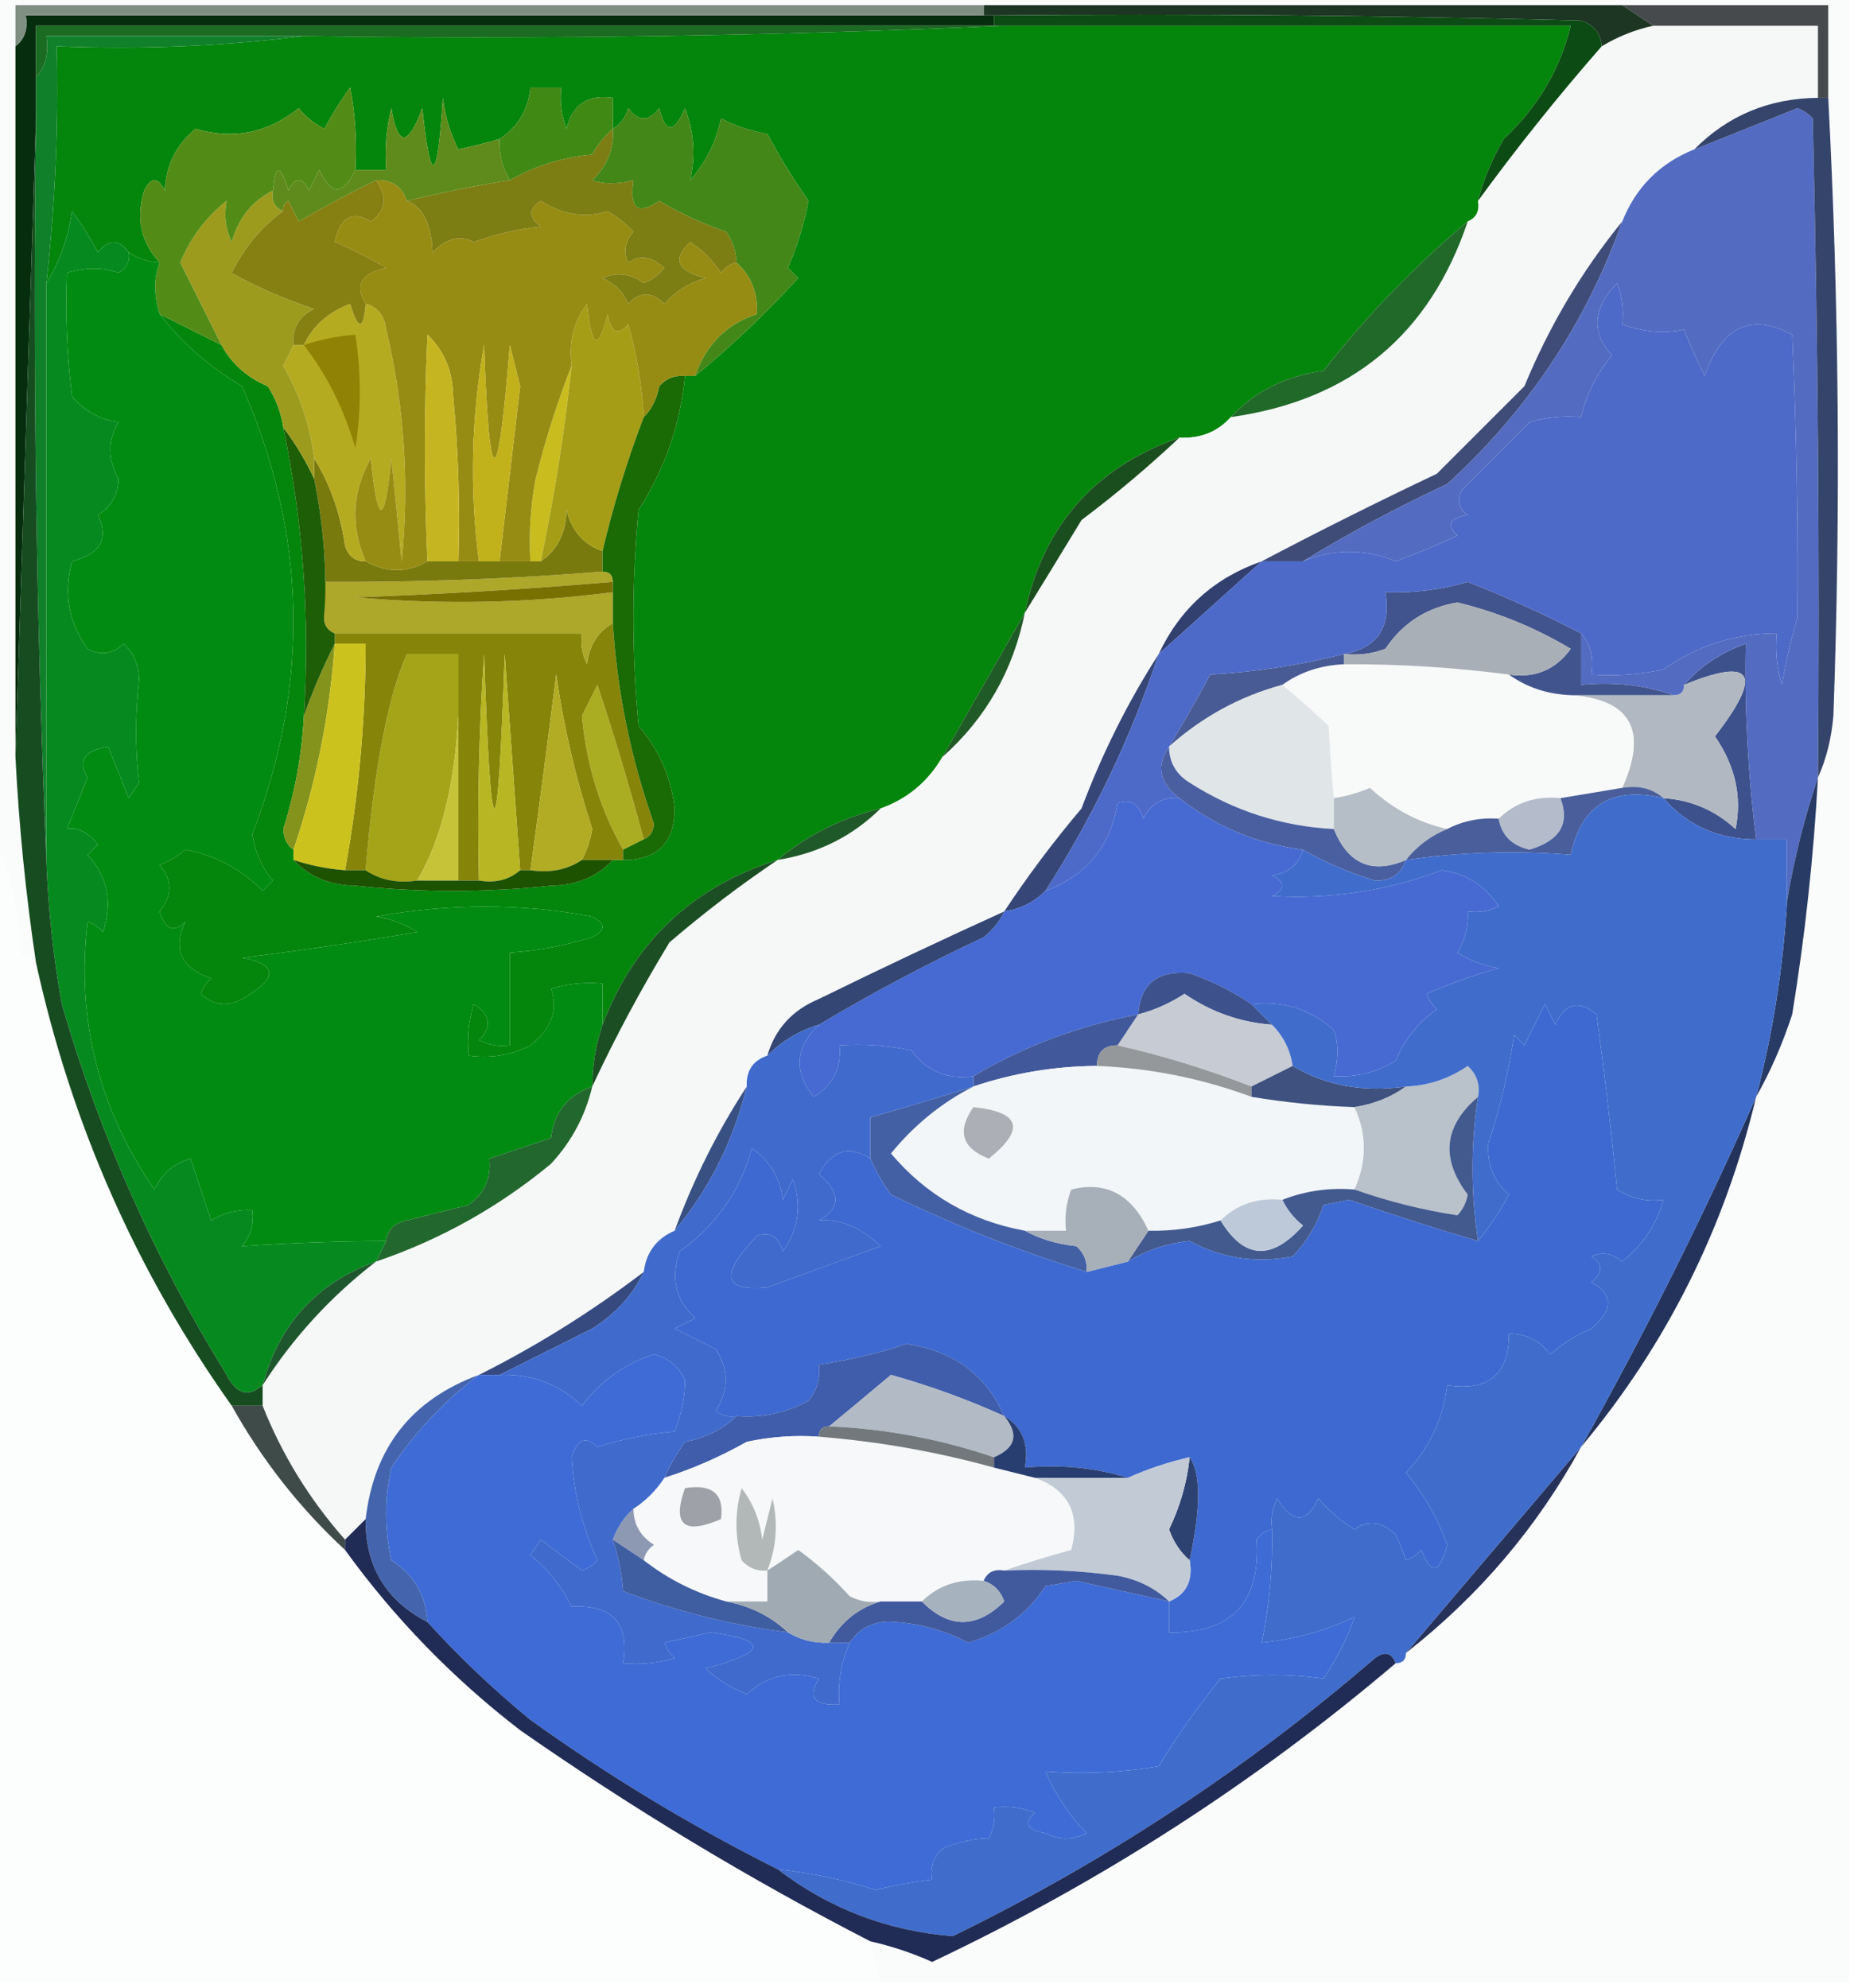 <?xml version="1.0" encoding="UTF-8"?>
<!DOCTYPE svg PUBLIC "-//W3C//DTD SVG 1.1//EN" "http://www.w3.org/Graphics/SVG/1.1/DTD/svg11.dtd">
<svg xmlns="http://www.w3.org/2000/svg" version="1.1" width="180px" height="193px" style="shape-rendering:geometricPrecision; text-rendering:geometricPrecision; image-rendering:optimizeQuality; fill-rule:evenodd; clip-rule:evenodd" xmlns:xlink="http://www.w3.org/1999/xlink">
<g><path style="opacity:1" fill="#04850c" d="M 97.5,2.5 C 115.833,2.5 134.167,2.5 152.5,2.5C 151.478,6.724 149.311,10.391 146,13.5C 144.878,15.407 144.045,17.407 143.5,19.5C 143.672,20.492 143.338,21.158 142.5,21.5C 137.364,25.804 132.698,30.637 128.5,36C 124.818,36.507 121.818,38.007 119.5,40.5C 118.22,41.931 116.553,42.598 114.5,42.5C 106.292,45.373 101.292,51.039 99.5,59.5C 96.851,64.127 94.184,68.793 91.5,73.5C 90.089,75.914 88.089,77.581 85.5,78.5C 81.701,79.421 78.368,81.088 75.5,83.5C 67.237,86.097 61.57,91.431 58.5,99.5C 58.5,98.167 58.5,96.833 58.5,95.5C 56.801,95.34 55.134,95.507 53.5,96C 54.202,98.056 53.535,99.889 51.5,101.5C 49.604,102.466 47.604,102.799 45.5,102.5C 45.34,100.801 45.507,99.134 46,97.5C 47.617,98.536 47.784,99.703 46.5,101C 47.448,101.483 48.448,101.649 49.5,101.5C 49.5,98.5 49.5,95.5 49.5,92.5C 52.217,92.322 54.883,91.822 57.5,91C 58.833,90.333 58.833,89.667 57.5,89C 50.643,87.701 43.643,87.701 36.5,89C 37.938,89.219 39.271,89.719 40.5,90.5C 34.856,91.465 29.189,92.298 23.5,93C 27.002,93.656 27.002,94.99 23.5,97C 22.056,97.781 20.723,97.614 19.5,96.5C 19.709,95.914 20.043,95.414 20.5,95C 17.574,93.988 16.74,92.155 18,89.5C 16.869,90.604 16.035,90.27 15.5,88.5C 16.747,86.958 16.747,85.458 15.5,84C 16.416,83.626 17.25,83.126 18,82.5C 20.944,83.074 23.444,84.407 25.5,86.5C 25.833,86.167 26.167,85.833 26.5,85.5C 25.415,84.216 24.748,82.716 24.5,81C 30.131,66.348 29.798,51.848 23.5,37.5C 20.314,35.602 17.647,33.269 15.5,30.5C 17.5,31.5 19.5,32.5 21.5,33.5C 22.508,35.339 24.008,36.672 26,37.5C 26.791,38.745 27.291,40.078 27.5,41.5C 29.438,50.806 30.105,60.139 29.5,69.5C 29.315,73.244 28.648,76.911 27.5,80.5C 27.543,81.416 27.876,82.083 28.5,82.5C 28.5,82.833 28.5,83.167 28.5,83.5C 30.026,85.13 32.026,85.963 34.5,86C 40.833,86.667 47.167,86.667 53.5,86C 55.974,85.963 57.974,85.13 59.5,83.5C 59.833,83.5 60.167,83.5 60.5,83.5C 63.822,83.511 65.489,81.845 65.5,78.5C 65.153,75.472 63.986,72.806 62,70.5C 61.333,63.5 61.333,56.5 62,49.5C 64.551,45.525 66.051,41.191 66.5,36.5C 66.833,36.5 67.167,36.5 67.5,36.5C 71.076,33.553 74.409,30.387 77.5,27C 77.167,26.667 76.833,26.333 76.5,26C 77.394,23.932 78.06,21.765 78.5,19.5C 77.041,17.417 75.708,15.25 74.5,13C 72.899,12.727 71.399,12.227 70,11.5C 69.527,13.779 68.527,15.779 67,17.5C 67.557,15.159 67.39,12.826 66.5,10.5C 65.459,12.991 64.626,12.991 64,10.5C 63,11.833 62,11.833 61,10.5C 60.722,11.416 60.222,12.082 59.5,12.5C 59.5,11.5 59.5,10.5 59.5,9.5C 57.089,9.137 55.589,10.137 55,12.5C 54.51,11.207 54.343,9.873 54.5,8.5C 53.5,8.5 52.5,8.5 51.5,8.5C 51.279,10.664 50.279,12.33 48.5,13.5C 47.194,13.879 45.861,14.212 44.5,14.5C 43.702,12.922 43.202,11.256 43,9.5C 42.48,17.834 41.813,18.167 41,10.5C 39.611,14.272 38.611,14.272 38,10.5C 37.505,12.473 37.338,14.473 37.5,16.5C 36.5,16.5 35.5,16.5 34.5,16.5C 34.664,13.813 34.497,11.146 34,8.5C 33.077,9.759 32.243,11.092 31.5,12.5C 30.522,12.023 29.689,11.357 29,10.5C 25.962,12.928 22.629,13.595 19,12.5C 17.113,14.026 16.113,16.026 16,18.5C 15.333,17.167 14.667,17.167 14,18.5C 13.167,21.171 13.667,23.504 15.5,25.5C 14.391,25.443 13.391,25.11 12.5,24.5C 11.527,23.209 10.527,23.209 9.5,24.5C 8.757,23.092 7.923,21.759 7,20.5C 6.61,23.104 5.776,25.438 4.5,27.5C 5.358,19.868 5.691,12.201 5.5,4.5C 13.684,4.826 21.684,4.492 29.5,3.5C 52.34,3.831 75.006,3.497 97.5,2.5 Z"/></g>
<g><path style="opacity:1" fill="#068a1f" d="M 12.5,24.5 C 12.631,25.376 12.297,26.043 11.5,26.5C 9.997,25.948 8.331,25.948 6.5,26.5C 6.334,30.514 6.501,34.514 7,38.5C 8.171,39.893 9.671,40.727 11.5,41C 10.452,42.756 10.452,44.59 11.5,46.5C 11.471,48.029 10.805,49.196 9.5,50C 10.601,52.292 9.768,53.792 7,54.5C 6.153,57.588 6.653,60.421 8.5,63C 9.784,63.684 10.95,63.517 12,62.5C 12.991,63.43 13.491,64.596 13.5,66C 13.123,69.434 13.123,72.767 13.5,76C 13.167,76.5 12.833,77 12.5,77.5C 11.833,75.833 11.167,74.167 10.5,72.5C 8.176,72.877 7.509,73.877 8.5,75.5C 7.833,77.167 7.167,78.833 6.5,80.5C 7.529,80.296 8.529,80.796 9.5,82C 9.167,82.333 8.833,82.667 8.5,83C 10.457,85.121 10.957,87.621 10,90.5C 9.586,90.043 9.086,89.709 8.5,89.5C 7.395,98.965 9.562,107.632 15,115.5C 15.7,113.968 16.866,112.968 18.5,112.5C 19.167,114.5 19.833,116.5 20.5,118.5C 21.736,117.754 23.07,117.421 24.5,117.5C 24.67,118.822 24.337,119.989 23.5,121C 28.107,120.69 32.773,120.524 37.5,120.5C 37.167,121.167 36.833,121.833 36.5,122.5C 30.765,124.569 27.099,128.569 25.5,134.5C 24.12,135.706 22.953,135.373 22,133.5C 15,122.172 9.666,110.172 6,97.5C 5.171,92.863 4.671,88.196 4.5,83.5C 4.5,64.833 4.5,46.167 4.5,27.5C 5.776,25.438 6.61,23.104 7,20.5C 7.923,21.759 8.757,23.092 9.5,24.5C 10.527,23.209 11.527,23.209 12.5,24.5 Z"/></g>
<g><path style="opacity:1" fill="#f6f8f8" d="M 160.5,2.5 C 165.833,2.5 171.167,2.5 176.5,2.5C 176.5,4.833 176.5,7.167 176.5,9.5C 171.756,9.543 167.756,11.21 164.5,14.5C 161.167,15.833 158.833,18.167 157.5,21.5C 153.604,26.274 150.437,31.608 148,37.5C 145.167,40.333 142.333,43.167 139.5,46C 133.686,48.757 128.019,51.59 122.5,54.5C 117.896,56.105 114.562,59.105 112.5,63.5C 109.519,68.129 107.019,73.129 105,78.5C 102.283,81.71 99.783,85.044 97.5,88.5C 91.482,91.232 85.482,94.065 79.5,97C 76.921,98.076 75.254,99.909 74.5,102.5C 73.094,102.973 72.427,103.973 72.5,105.5C 69.659,109.849 67.326,114.516 65.5,119.5C 63.738,120.262 62.738,121.596 62.5,123.5C 57.434,127.361 52.101,130.694 46.5,133.5C 39.967,135.894 36.3,140.561 35.5,147.5C 34.833,148.167 34.167,148.833 33.5,149.5C 30.052,145.596 27.386,141.263 25.5,136.5C 25.5,135.833 25.5,135.167 25.5,134.5C 28.458,129.874 32.124,125.874 36.5,122.5C 42.758,120.371 48.425,117.205 53.5,113C 55.494,110.842 56.828,108.342 57.5,105.5C 59.703,100.768 62.203,96.102 65,91.5C 68.4,88.586 71.9,85.919 75.5,83.5C 79.42,82.873 82.753,81.207 85.5,78.5C 88.089,77.581 90.089,75.914 91.5,73.5C 95.699,69.776 98.365,65.109 99.5,59.5C 101.308,56.564 103.141,53.564 105,50.5C 108.358,47.969 111.524,45.302 114.5,42.5C 116.553,42.598 118.22,41.931 119.5,40.5C 131.124,38.87 138.791,32.537 142.5,21.5C 143.338,21.158 143.672,20.492 143.5,19.5C 147.249,14.357 151.249,9.357 155.5,4.5C 157.05,3.559 158.716,2.893 160.5,2.5 Z"/></g>
<g><path style="opacity:1" fill="#fafbfb" d="M -0.5,-0.5 C 59.5,-0.5 119.5,-0.5 179.5,-0.5C 179.5,63.833 179.5,128.167 179.5,192.5C 148.167,192.5 116.833,192.5 85.5,192.5C 85.167,191.167 84.833,189.833 84.5,188.5C 86.55,188.961 88.55,189.628 90.5,190.5C 106.885,182.744 121.885,173.077 135.5,161.5C 136.167,161.5 136.5,161.167 136.5,160.5C 143.588,154.957 149.255,148.29 153.5,140.5C 161.797,130.573 167.463,119.24 170.5,106.5C 171.891,104.04 173.058,101.374 174,98.5C 175.245,90.871 176.079,83.205 176.5,75.5C 177.309,73.708 177.809,71.708 178,69.5C 178.715,49.488 178.549,29.488 177.5,9.5C 177.5,6.5 177.5,3.5 177.5,0.5C 170.833,0.5 164.167,0.5 157.5,0.5C 136.833,0.5 116.167,0.5 95.5,0.5C 64.167,0.5 32.833,0.5 1.5,0.5C 1.5,1.833 1.5,3.167 1.5,4.5C 1.5,27.5 1.5,50.5 1.5,73.5C 1.838,80.204 2.505,86.87 3.5,93.5C 2.883,93.389 2.383,93.056 2,92.5C 1.892,88.535 1.059,84.868 -0.5,81.5C -0.5,54.167 -0.5,26.833 -0.5,-0.5 Z"/></g>
<g><path style="opacity:1" fill="#aaad22" d="M 62.5,81.5 C 61.833,81.833 61.167,82.167 60.5,82.5C 58.254,78.557 56.92,74.224 56.5,69.5C 57,68.5 57.5,67.5 58,66.5C 59.66,71.478 61.16,76.478 62.5,81.5 Z"/></g>
<g><path style="opacity:1" fill="#a5a418" d="M 44.5,69.5 C 44.136,76.297 42.802,81.631 40.5,85.5C 38.585,85.784 36.919,85.451 35.5,84.5C 36.31,74.712 37.643,67.712 39.5,63.5C 41.167,63.5 42.833,63.5 44.5,63.5C 44.5,65.5 44.5,67.5 44.5,69.5 Z"/></g>
<g><path style="opacity:1" fill="#364777" d="M 112.5,63.5 C 109.786,71.655 106.119,79.321 101.5,86.5C 100.395,87.6 99.062,88.267 97.5,88.5C 99.783,85.044 102.283,81.71 105,78.5C 107.019,73.129 109.519,68.129 112.5,63.5 Z"/></g>
<g><path style="opacity:1" fill="#3d518d" d="M 170.5,81.5 C 166.835,81.498 163.835,80.165 161.5,77.5C 164.179,77.673 166.513,78.673 168.5,80.5C 169.142,77.374 168.475,74.374 166.5,71.5C 171.218,65.409 170.218,63.742 163.5,66.5C 165.089,64.694 167.089,63.361 169.5,62.5C 169.37,68.811 169.703,75.144 170.5,81.5 Z"/></g>
<g><path style="opacity:1" fill="#b1b8c1" d="M 161.5,77.5 C 160.432,76.566 159.099,76.232 157.5,76.5C 159.999,70.915 158.333,67.915 152.5,67.5C 155.833,67.5 159.167,67.5 162.5,67.5C 163.167,67.5 163.5,67.167 163.5,66.5C 170.218,63.742 171.218,65.409 166.5,71.5C 168.475,74.374 169.142,77.374 168.5,80.5C 166.513,78.673 164.179,77.673 161.5,77.5 Z"/></g>
<g><path style="opacity:1" fill="#205a26" d="M 99.5,59.5 C 98.365,65.109 95.699,69.776 91.5,73.5C 94.184,68.793 96.851,64.127 99.5,59.5 Z"/></g>
<g><path style="opacity:1" fill="#84931b" d="M 32.5,62.5 C 32.025,69.352 30.692,76.019 28.5,82.5C 27.876,82.083 27.543,81.416 27.5,80.5C 28.648,76.911 29.315,73.244 29.5,69.5C 30.349,67.112 31.349,64.779 32.5,62.5 Z"/></g>
<g><path style="opacity:1" fill="#f8f9f9" d="M 130.5,64.5 C 135.862,64.472 141.195,64.806 146.5,65.5C 148.214,66.738 150.214,67.405 152.5,67.5C 158.333,67.915 159.999,70.915 157.5,76.5C 155.5,76.833 153.5,77.167 151.5,77.5C 149.102,77.259 147.102,77.926 145.5,79.5C 143.708,79.366 142.042,79.699 140.5,80.5C 137.675,79.857 135.175,78.523 133,76.5C 131.862,76.989 130.695,77.323 129.5,77.5C 129.293,75.396 129.126,73.063 129,70.5C 127.508,69.08 126.008,67.746 124.5,66.5C 126.214,65.262 128.214,64.595 130.5,64.5 Z"/></g>
<g><path style="opacity:1" fill="#485b94" d="M 130.5,63.5 C 130.5,63.833 130.5,64.167 130.5,64.5C 128.214,64.595 126.214,65.262 124.5,66.5C 120.371,67.623 116.705,69.623 113.5,72.5C 114.917,70.156 116.25,67.823 117.5,65.5C 121.906,65.252 126.24,64.585 130.5,63.5 Z"/></g>
<g><path style="opacity:1" fill="#87840a" d="M 59.5,60.5 C 59.919,67.182 61.253,73.682 63.5,80C 63.43,80.765 63.097,81.265 62.5,81.5C 61.16,76.478 59.66,71.478 58,66.5C 57.5,67.5 57,68.5 56.5,69.5C 56.92,74.224 58.254,78.557 60.5,82.5C 60.5,82.833 60.5,83.167 60.5,83.5C 60.167,83.5 59.833,83.5 59.5,83.5C 58.5,83.5 57.5,83.5 56.5,83.5C 56.982,82.584 57.315,81.584 57.5,80.5C 55.908,75.62 54.741,70.62 54,65.5C 53.194,71.889 52.361,78.222 51.5,84.5C 51.167,84.5 50.833,84.5 50.5,84.5C 50,77.506 49.5,70.506 49,63.5C 48.333,83.5 47.667,83.5 47,63.5C 46.5,70.826 46.334,78.159 46.5,85.5C 45.833,85.5 45.167,85.5 44.5,85.5C 44.5,80.167 44.5,74.833 44.5,69.5C 44.5,67.5 44.5,65.5 44.5,63.5C 42.833,63.5 41.167,63.5 39.5,63.5C 37.643,67.712 36.31,74.712 35.5,84.5C 34.833,84.5 34.167,84.5 33.5,84.5C 34.822,77.233 35.489,69.899 35.5,62.5C 34.5,62.5 33.5,62.5 32.5,62.5C 32.5,62.167 32.5,61.833 32.5,61.5C 40.5,61.5 48.5,61.5 56.5,61.5C 56.35,62.552 56.517,63.552 57,64.5C 57.2,62.68 58.034,61.347 59.5,60.5 Z"/></g>
<g><path style="opacity:1" fill="#42548d" d="M 153.5,61.5 C 153.5,63.167 153.5,64.833 153.5,66.5C 156.713,66.19 159.713,66.523 162.5,67.5C 159.167,67.5 155.833,67.5 152.5,67.5C 150.214,67.405 148.214,66.738 146.5,65.5C 149.022,65.872 151.022,65.039 152.5,63C 149.056,60.944 145.389,59.444 141.5,58.5C 138.526,58.988 136.193,60.488 134.5,63C 133.207,63.49 131.873,63.657 130.5,63.5C 133.734,62.911 135.067,60.911 134.5,57.5C 137.219,57.602 139.885,57.269 142.5,56.5C 146.24,57.971 149.907,59.637 153.5,61.5 Z"/></g>
<g><path style="opacity:1" fill="#ada72a" d="M 58.5,55.5 C 59.167,55.5 59.5,55.833 59.5,56.5C 51.192,57.205 42.858,57.705 34.5,58C 42.868,58.74 51.202,58.574 59.5,57.5C 59.5,58.5 59.5,59.5 59.5,60.5C 58.034,61.347 57.2,62.68 57,64.5C 56.517,63.552 56.35,62.552 56.5,61.5C 48.5,61.5 40.5,61.5 32.5,61.5C 31.662,61.158 31.328,60.492 31.5,59.5C 31.5,58.5 31.5,57.5 31.5,56.5C 40.518,56.552 49.518,56.218 58.5,55.5 Z"/></g>
<g><path style="opacity:1" fill="#31406f" d="M 122.5,54.5 C 119.192,57.471 115.859,60.471 112.5,63.5C 114.562,59.105 117.896,56.105 122.5,54.5 Z"/></g>
<g><path style="opacity:1" fill="#787000" d="M 59.5,56.5 C 59.5,56.833 59.5,57.167 59.5,57.5C 51.202,58.574 42.868,58.74 34.5,58C 42.858,57.705 51.192,57.205 59.5,56.5 Z"/></g>
<g><path style="opacity:1" fill="#4d6ac9" d="M 153.5,61.5 C 149.907,59.637 146.24,57.971 142.5,56.5C 139.885,57.269 137.219,57.602 134.5,57.5C 135.067,60.911 133.734,62.911 130.5,63.5C 126.24,64.585 121.906,65.252 117.5,65.5C 116.25,67.823 114.917,70.156 113.5,72.5C 112.235,74.357 112.568,76.024 114.5,77.5C 112.876,77.36 111.71,78.027 111,79.5C 110.577,78.044 109.744,77.544 108.5,78C 107.817,82.184 105.484,85.017 101.5,86.5C 106.119,79.321 109.786,71.655 112.5,63.5C 115.859,60.471 119.192,57.471 122.5,54.5C 123.833,54.5 125.167,54.5 126.5,54.5C 129.505,53.276 132.505,53.276 135.5,54.5C 137.541,53.764 139.541,52.931 141.5,52C 140.366,50.984 140.699,50.317 142.5,50C 141.549,49.282 141.383,48.449 142,47.5C 144.167,45.333 146.333,43.167 148.5,41C 150.134,40.507 151.801,40.34 153.5,40.5C 154.014,38.302 155.014,36.302 156.5,34.5C 154.476,32.261 154.642,29.928 157,27.5C 157.49,28.793 157.657,30.127 157.5,31.5C 159.613,32.256 161.613,32.423 163.5,32C 164.09,33.51 164.756,35.01 165.5,36.5C 167.182,31.687 170.015,30.354 174,32.5C 174.417,41.829 174.584,50.995 174.5,60C 173.873,62.135 173.373,64.302 173,66.5C 172.506,64.866 172.34,63.199 172.5,61.5C 168.489,61.502 164.822,62.668 161.5,65C 159.19,65.497 156.857,65.663 154.5,65.5C 154.768,63.901 154.434,62.568 153.5,61.5 Z"/></g>
<g><path style="opacity:1" fill="#a9afb7" d="M 146.5,65.5 C 141.195,64.806 135.862,64.472 130.5,64.5C 130.5,64.167 130.5,63.833 130.5,63.5C 131.873,63.657 133.207,63.49 134.5,63C 136.193,60.488 138.526,58.988 141.5,58.5C 145.389,59.444 149.056,60.944 152.5,63C 151.022,65.039 149.022,65.872 146.5,65.5 Z"/></g>
<g><path style="opacity:1" fill="#797a0e" d="M 30.5,44.5 C 32.053,47.017 33.053,49.85 33.5,53C 33.836,54.03 34.503,54.53 35.5,54.5C 37.549,55.641 39.549,55.641 41.5,54.5C 42.5,54.5 43.5,54.5 44.5,54.5C 45.167,54.5 45.833,54.5 46.5,54.5C 47.167,54.5 47.833,54.5 48.5,54.5C 49.5,54.5 50.5,54.5 51.5,54.5C 51.833,54.5 52.167,54.5 52.5,54.5C 54.117,53.411 54.95,51.744 55,49.5C 55.498,51.544 56.665,52.878 58.5,53.5C 58.5,54.167 58.5,54.833 58.5,55.5C 49.518,56.218 40.518,56.552 31.5,56.5C 31.5,57.5 31.5,58.5 31.5,59.5C 31.748,55.341 31.415,51.008 30.5,46.5C 30.5,45.833 30.5,45.167 30.5,44.5 Z"/></g>
<g><path style="opacity:1" fill="#1b4e1f" d="M 114.5,42.5 C 111.524,45.302 108.358,47.969 105,50.5C 103.141,53.564 101.308,56.564 99.5,59.5C 101.292,51.039 106.292,45.373 114.5,42.5 Z"/></g>
<g><path style="opacity:1" fill="#1d5e06" d="M 27.5,41.5 C 28.687,43.072 29.687,44.739 30.5,46.5C 31.415,51.008 31.748,55.341 31.5,59.5C 31.328,60.492 31.662,61.158 32.5,61.5C 32.5,61.833 32.5,62.167 32.5,62.5C 31.349,64.779 30.349,67.112 29.5,69.5C 30.105,60.139 29.438,50.806 27.5,41.5 Z"/></g>
<g><path style="opacity:1" fill="#c9bc1f" d="M 55.5,35.5 C 54.823,41.895 53.823,48.228 52.5,54.5C 52.167,54.5 51.833,54.5 51.5,54.5C 51.336,51.813 51.503,49.146 52,46.5C 52.959,42.66 54.125,38.993 55.5,35.5 Z"/></g>
<g><path style="opacity:1" fill="#3f4c78" d="M 157.5,21.5 C 153.963,31.405 148.296,39.905 140.5,47C 135.613,49.274 130.946,51.774 126.5,54.5C 125.167,54.5 123.833,54.5 122.5,54.5C 128.019,51.59 133.686,48.757 139.5,46C 142.333,43.167 145.167,40.333 148,37.5C 150.437,31.608 153.604,26.274 157.5,21.5 Z"/></g>
<g><path style="opacity:1" fill="#b5ab21" d="M 35.5,29.5 C 36.649,29.791 37.316,30.624 37.5,32C 39.256,39.421 39.756,46.921 39,54.5C 38.667,51.167 38.333,47.833 38,44.5C 37.333,51.167 36.667,51.167 36,44.5C 34.18,47.753 34.013,51.087 35.5,54.5C 34.503,54.53 33.836,54.03 33.5,53C 33.053,49.85 32.053,47.017 30.5,44.5C 30.105,41.314 29.105,38.314 27.5,35.5C 27.863,34.816 28.196,34.15 28.5,33.5C 28.833,33.5 29.167,33.5 29.5,33.5C 30.382,31.616 31.882,30.283 34,29.5C 34.779,32.097 35.279,32.097 35.5,29.5 Z"/></g>
<g><path style="opacity:1" fill="#a59d16" d="M 62.5,40.5 C 60.879,44.743 59.546,49.076 58.5,53.5C 56.665,52.878 55.498,51.544 55,49.5C 54.95,51.744 54.117,53.411 52.5,54.5C 53.823,48.228 54.823,41.895 55.5,35.5C 55.181,33.249 55.681,31.25 57,29.5C 57.419,33.852 58.086,34.185 59,30.5C 59.317,32.301 59.984,32.634 61,31.5C 61.834,34.475 62.334,37.475 62.5,40.5 Z"/></g>
<g><path style="opacity:1" fill="#1a6a06" d="M 66.5,36.5 C 66.051,41.191 64.551,45.525 62,49.5C 61.333,56.5 61.333,63.5 62,70.5C 63.986,72.806 65.153,75.472 65.5,78.5C 65.489,81.845 63.822,83.511 60.5,83.5C 60.5,83.167 60.5,82.833 60.5,82.5C 61.167,82.167 61.833,81.833 62.5,81.5C 63.097,81.265 63.43,80.765 63.5,80C 61.253,73.682 59.919,67.182 59.5,60.5C 59.5,59.5 59.5,58.5 59.5,57.5C 59.5,57.167 59.5,56.833 59.5,56.5C 59.5,55.833 59.167,55.5 58.5,55.5C 58.5,54.833 58.5,54.167 58.5,53.5C 59.546,49.076 60.879,44.743 62.5,40.5C 63.268,39.737 63.768,38.737 64,37.5C 64.671,36.748 65.504,36.414 66.5,36.5 Z"/></g>
<g><path style="opacity:1" fill="#8f8204" d="M 29.5,33.5 C 31.117,32.962 32.784,32.629 34.5,32.5C 35.079,36.238 35.079,39.904 34.5,43.5C 33.421,39.76 31.754,36.426 29.5,33.5 Z"/></g>
<g><path style="opacity:1" fill="#062e0e" d="M 95.5,1.5 C 95.833,1.5 96.167,1.5 96.5,1.5C 96.5,1.833 96.5,2.167 96.5,2.5C 65.5,2.5 34.5,2.5 3.5,2.5C 3.5,4.167 3.5,5.833 3.5,7.5C 3.5,8.833 3.5,10.167 3.5,11.5C 2.833,32.167 2.167,52.833 1.5,73.5C 1.5,50.5 1.5,27.5 1.5,4.5C 2.404,3.791 2.737,2.791 2.5,1.5C 33.5,1.5 64.5,1.5 95.5,1.5 Z"/></g>
<g><path style="opacity:1" fill="#10802a" d="M 29.5,3.5 C 21.684,4.492 13.684,4.826 5.5,4.5C 5.691,12.201 5.358,19.868 4.5,27.5C 4.5,46.167 4.5,64.833 4.5,83.5C 3.502,59.672 3.169,35.672 3.5,11.5C 3.5,10.167 3.5,8.833 3.5,7.5C 4.434,6.432 4.768,5.099 4.5,3.5C 12.833,3.5 21.167,3.5 29.5,3.5 Z"/></g>
<g><path style="opacity:1" fill="#9c9b1e" d="M 26.5,18.5 C 26.328,19.492 26.662,20.158 27.5,20.5C 25.386,22.019 23.72,24.019 22.5,26.5C 24.779,27.79 27.446,28.956 30.5,30C 29.027,30.71 28.36,31.876 28.5,33.5C 28.196,34.15 27.863,34.816 27.5,35.5C 29.105,38.314 30.105,41.314 30.5,44.5C 30.5,45.167 30.5,45.833 30.5,46.5C 29.687,44.739 28.687,43.072 27.5,41.5C 27.291,40.078 26.791,38.745 26,37.5C 24.008,36.672 22.508,35.339 21.5,33.5C 20.175,30.85 18.842,28.183 17.5,25.5C 18.497,23.085 19.997,21.085 22,19.5C 21.737,20.951 21.904,22.284 22.5,23.5C 23.145,21.174 24.478,19.507 26.5,18.5 Z"/></g>
<g><path style="opacity:1" fill="#216929" d="M 142.5,21.5 C 138.791,32.537 131.124,38.87 119.5,40.5C 121.818,38.007 124.818,36.507 128.5,36C 132.698,30.637 137.364,25.804 142.5,21.5 Z"/></g>
<g><path style="opacity:1" fill="#978c13" d="M 36.5,17.5 C 38.027,17.427 39.027,18.094 39.5,19.5C 41.041,20.045 41.875,21.712 42,24.5C 43.324,23.12 44.657,22.787 46,23.5C 48.069,22.736 50.236,22.236 52.5,22C 51.289,21.107 51.289,20.274 52.5,19.5C 54.674,20.863 56.841,21.197 59,20.5C 59.925,21.047 60.758,21.713 61.5,22.5C 60.674,23.451 60.508,24.451 61,25.5C 62.073,24.72 63.24,24.887 64.5,26C 63.975,26.692 63.308,27.192 62.5,27.5C 61.232,26.572 59.899,26.405 58.5,27C 59.667,27.5 60.5,28.333 61,29.5C 62.113,28.289 63.28,28.289 64.5,29.5C 65.59,28.273 66.924,27.44 68.5,27C 65.733,26.331 65.233,25.164 67,23.5C 68.221,24.272 69.221,25.272 70,26.5C 70.383,25.944 70.883,25.611 71.5,25.5C 72.931,26.78 73.598,28.447 73.5,30.5C 70.545,31.455 68.545,33.455 67.5,36.5C 67.167,36.5 66.833,36.5 66.5,36.5C 65.504,36.414 64.671,36.748 64,37.5C 63.768,38.737 63.268,39.737 62.5,40.5C 62.334,37.475 61.834,34.475 61,31.5C 59.984,32.634 59.317,32.301 59,30.5C 58.086,34.185 57.419,33.852 57,29.5C 55.681,31.25 55.181,33.249 55.5,35.5C 54.125,38.993 52.959,42.66 52,46.5C 51.503,49.146 51.336,51.813 51.5,54.5C 50.5,54.5 49.5,54.5 48.5,54.5C 49.166,48.843 49.832,43.177 50.5,37.5C 50.167,36.167 49.833,34.833 49.5,33.5C 48.34,48.122 47.506,48.122 47,33.5C 45.752,40.526 45.585,47.526 46.5,54.5C 45.833,54.5 45.167,54.5 44.5,54.5C 44.666,49.156 44.499,43.823 44,38.5C 43.964,36.059 43.131,34.059 41.5,32.5C 41.181,39.775 41.181,47.108 41.5,54.5C 39.549,55.641 37.549,55.641 35.5,54.5C 34.013,51.087 34.18,47.753 36,44.5C 36.667,51.167 37.333,51.167 38,44.5C 38.333,47.833 38.667,51.167 39,54.5C 39.756,46.921 39.256,39.421 37.5,32C 37.316,30.624 36.649,29.791 35.5,29.5C 34.395,27.7 35.061,26.533 37.5,26C 35.484,24.871 33.818,24.038 32.5,23.5C 33.008,21.096 34.175,20.429 36,21.5C 37.511,20.436 37.677,19.103 36.5,17.5 Z"/></g>
<g><path style="opacity:1" fill="#c1b11b" d="M 48.5,54.5 C 47.833,54.5 47.167,54.5 46.5,54.5C 45.585,47.526 45.752,40.526 47,33.5C 47.506,48.122 48.34,48.122 49.5,33.5C 49.833,34.833 50.167,36.167 50.5,37.5C 49.832,43.177 49.166,48.843 48.5,54.5 Z"/></g>
<g><path style="opacity:1" fill="#c5b621" d="M 44.5,54.5 C 43.5,54.5 42.5,54.5 41.5,54.5C 41.181,47.108 41.181,39.775 41.5,32.5C 43.131,34.059 43.964,36.059 44,38.5C 44.499,43.823 44.666,49.156 44.5,54.5 Z"/></g>
<g><path style="opacity:1" fill="#867f11" d="M 36.5,17.5 C 37.677,19.103 37.511,20.436 36,21.5C 34.175,20.429 33.008,21.096 32.5,23.5C 33.818,24.038 35.484,24.871 37.5,26C 35.061,26.533 34.395,27.7 35.5,29.5C 35.279,32.097 34.779,32.097 34,29.5C 31.882,30.283 30.382,31.616 29.5,33.5C 29.167,33.5 28.833,33.5 28.5,33.5C 28.36,31.876 29.027,30.71 30.5,30C 27.446,28.956 24.779,27.79 22.5,26.5C 23.72,24.019 25.386,22.019 27.5,20.5C 27.435,20.062 27.601,19.728 28,19.5C 28.333,20.167 28.667,20.833 29,21.5C 31.468,20.069 33.968,18.736 36.5,17.5 Z"/></g>
<g><path style="opacity:1" fill="#528c16" d="M 34.5,16.5 C 33.306,19.018 32.14,19.018 31,16.5C 30.667,17.167 30.333,17.833 30,18.5C 29.333,17.167 28.667,17.167 28,18.5C 27.221,15.903 26.721,15.903 26.5,18.5C 24.478,19.507 23.145,21.174 22.5,23.5C 21.904,22.284 21.737,20.951 22,19.5C 19.997,21.085 18.497,23.085 17.5,25.5C 18.842,28.183 20.175,30.85 21.5,33.5C 19.5,32.5 17.5,31.5 15.5,30.5C 14.928,28.64 14.928,26.973 15.5,25.5C 13.667,23.504 13.167,21.171 14,18.5C 14.667,17.167 15.333,17.167 16,18.5C 16.113,16.026 17.113,14.026 19,12.5C 22.629,13.595 25.962,12.928 29,10.5C 29.689,11.357 30.522,12.023 31.5,12.5C 32.243,11.092 33.077,9.759 34,8.5C 34.497,11.146 34.664,13.813 34.5,16.5 Z"/></g>
<g><path style="opacity:1" fill="#7c7d12" d="M 59.5,12.5 C 59.617,14.483 58.95,16.15 57.5,17.5C 58.557,17.906 59.891,17.906 61.5,17.5C 61.089,20.276 61.922,20.943 64,19.5C 66.057,20.723 68.223,21.723 70.5,22.5C 71.127,23.417 71.461,24.417 71.5,25.5C 70.883,25.611 70.383,25.944 70,26.5C 69.221,25.272 68.221,24.272 67,23.5C 65.233,25.164 65.733,26.331 68.5,27C 66.924,27.44 65.59,28.273 64.5,29.5C 63.28,28.289 62.113,28.289 61,29.5C 60.5,28.333 59.667,27.5 58.5,27C 59.899,26.405 61.232,26.572 62.5,27.5C 63.308,27.192 63.975,26.692 64.5,26C 63.24,24.887 62.073,24.72 61,25.5C 60.508,24.451 60.674,23.451 61.5,22.5C 60.758,21.713 59.925,21.047 59,20.5C 56.841,21.197 54.674,20.863 52.5,19.5C 51.289,20.274 51.289,21.107 52.5,22C 50.236,22.236 48.069,22.736 46,23.5C 44.657,22.787 43.324,23.12 42,24.5C 41.875,21.712 41.041,20.045 39.5,19.5C 43.114,18.644 46.447,17.977 49.5,17.5C 51.921,16.109 54.588,15.275 57.5,15C 58.066,14.005 58.733,13.172 59.5,12.5 Z"/></g>
<g><path style="opacity:1" fill="#536cc1" d="M 176.5,75.5 C 175.177,79.43 174.177,83.43 173.5,87.5C 173.5,85.5 173.5,83.5 173.5,81.5C 172.5,81.5 171.5,81.5 170.5,81.5C 169.703,75.144 169.37,68.811 169.5,62.5C 167.089,63.361 165.089,64.694 163.5,66.5C 163.5,67.167 163.167,67.5 162.5,67.5C 159.713,66.523 156.713,66.19 153.5,66.5C 153.5,64.833 153.5,63.167 153.5,61.5C 154.434,62.568 154.768,63.901 154.5,65.5C 156.857,65.663 159.19,65.497 161.5,65C 164.822,62.668 168.489,61.502 172.5,61.5C 172.34,63.199 172.506,64.866 173,66.5C 173.373,64.302 173.873,62.135 174.5,60C 174.584,50.995 174.417,41.829 174,32.5C 170.015,30.354 167.182,31.687 165.5,36.5C 164.756,35.01 164.09,33.51 163.5,32C 161.613,32.423 159.613,32.256 157.5,31.5C 157.657,30.127 157.49,28.793 157,27.5C 154.642,29.928 154.476,32.261 156.5,34.5C 155.014,36.302 154.014,38.302 153.5,40.5C 151.801,40.34 150.134,40.507 148.5,41C 146.333,43.167 144.167,45.333 142,47.5C 141.383,48.449 141.549,49.282 142.5,50C 140.699,50.317 140.366,50.984 141.5,52C 139.541,52.931 137.541,53.764 135.5,54.5C 132.505,53.276 129.505,53.276 126.5,54.5C 130.946,51.774 135.613,49.274 140.5,47C 148.296,39.905 153.963,31.405 157.5,21.5C 158.833,18.167 161.167,15.833 164.5,14.5C 167.812,13.18 171.145,11.846 174.5,10.5C 175.086,10.709 175.586,11.043 176,11.5C 176.5,32.831 176.667,54.164 176.5,75.5 Z"/></g>
<g><path style="opacity:1" fill="#5e8b1b" d="M 48.5,13.5 C 48.433,14.959 48.766,16.292 49.5,17.5C 46.447,17.977 43.114,18.644 39.5,19.5C 39.027,18.094 38.027,17.427 36.5,17.5C 33.968,18.736 31.468,20.069 29,21.5C 28.667,20.833 28.333,20.167 28,19.5C 27.601,19.728 27.435,20.062 27.5,20.5C 26.662,20.158 26.328,19.492 26.5,18.5C 26.721,15.903 27.221,15.903 28,18.5C 28.667,17.167 29.333,17.167 30,18.5C 30.333,17.833 30.667,17.167 31,16.5C 32.14,19.018 33.306,19.018 34.5,16.5C 35.5,16.5 36.5,16.5 37.5,16.5C 37.338,14.473 37.505,12.473 38,10.5C 38.611,14.272 39.611,14.272 41,10.5C 41.813,18.167 42.48,17.834 43,9.5C 43.202,11.256 43.702,12.922 44.5,14.5C 45.861,14.212 47.194,13.879 48.5,13.5 Z"/></g>
<g><path style="opacity:1" fill="#438718" d="M 67.5,36.5 C 68.545,33.455 70.545,31.455 73.5,30.5C 73.598,28.447 72.931,26.78 71.5,25.5C 71.461,24.417 71.127,23.417 70.5,22.5C 68.223,21.723 66.057,20.723 64,19.5C 61.922,20.943 61.089,20.276 61.5,17.5C 59.891,17.906 58.557,17.906 57.5,17.5C 58.95,16.15 59.617,14.483 59.5,12.5C 60.222,12.082 60.722,11.416 61,10.5C 62,11.833 63,11.833 64,10.5C 64.626,12.991 65.459,12.991 66.5,10.5C 67.39,12.826 67.557,15.159 67,17.5C 68.527,15.779 69.527,13.779 70,11.5C 71.399,12.227 72.899,12.727 74.5,13C 75.708,15.25 77.041,17.417 78.5,19.5C 78.06,21.765 77.394,23.932 76.5,26C 76.833,26.333 77.167,26.667 77.5,27C 74.409,30.387 71.076,33.553 67.5,36.5 Z"/></g>
<g><path style="opacity:1" fill="#35446a" d="M 176.5,9.5 C 176.833,9.5 177.167,9.5 177.5,9.5C 178.549,29.488 178.715,49.488 178,69.5C 177.809,71.708 177.309,73.708 176.5,75.5C 176.667,54.164 176.5,32.831 176,11.5C 175.586,11.043 175.086,10.709 174.5,10.5C 171.145,11.846 167.812,13.18 164.5,14.5C 167.756,11.21 171.756,9.543 176.5,9.5 Z"/></g>
<g><path style="opacity:1" fill="#408915" d="M 59.5,12.5 C 58.733,13.172 58.066,14.005 57.5,15C 54.588,15.275 51.921,16.109 49.5,17.5C 48.766,16.292 48.433,14.959 48.5,13.5C 50.279,12.33 51.279,10.664 51.5,8.5C 52.5,8.5 53.5,8.5 54.5,8.5C 54.343,9.873 54.51,11.207 55,12.5C 55.589,10.137 57.089,9.137 59.5,9.5C 59.5,10.5 59.5,11.5 59.5,12.5 Z"/></g>
<g><path style="opacity:1" fill="#1b6b23" d="M 96.5,2.5 C 96.833,2.5 97.167,2.5 97.5,2.5C 75.006,3.497 52.34,3.831 29.5,3.5C 21.167,3.5 12.833,3.5 4.5,3.5C 4.768,5.099 4.434,6.432 3.5,7.5C 3.5,5.833 3.5,4.167 3.5,2.5C 34.5,2.5 65.5,2.5 96.5,2.5 Z"/></g>
<g><path style="opacity:1" fill="#474a4c" d="M 157.5,0.5 C 164.167,0.5 170.833,0.5 177.5,0.5C 177.5,3.5 177.5,6.5 177.5,9.5C 177.167,9.5 176.833,9.5 176.5,9.5C 176.5,7.167 176.5,4.833 176.5,2.5C 171.167,2.5 165.833,2.5 160.5,2.5C 159.5,1.833 158.5,1.167 157.5,0.5 Z"/></g>
<g><path style="opacity:1" fill="#1d3623" d="M 95.5,1.5 C 95.5,1.167 95.5,0.833 95.5,0.5C 116.167,0.5 136.833,0.5 157.5,0.5C 158.5,1.167 159.5,1.833 160.5,2.5C 158.716,2.893 157.05,3.559 155.5,4.5C 155.423,3.25 154.756,2.417 153.5,2C 134.503,1.5 115.503,1.333 96.5,1.5C 96.167,1.5 95.833,1.5 95.5,1.5 Z"/></g>
<g><path style="opacity:1" fill="#0c4b13" d="M 96.5,2.5 C 96.5,2.167 96.5,1.833 96.5,1.5C 115.503,1.333 134.503,1.5 153.5,2C 154.756,2.417 155.423,3.25 155.5,4.5C 151.249,9.357 147.249,14.357 143.5,19.5C 144.045,17.407 144.878,15.407 146,13.5C 149.311,10.391 151.478,6.724 152.5,2.5C 134.167,2.5 115.833,2.5 97.5,2.5C 97.167,2.5 96.833,2.5 96.5,2.5 Z"/></g>
<g><path style="opacity:1" fill="#7f8f82" d="M 95.5,0.5 C 95.5,0.833 95.5,1.167 95.5,1.5C 64.5,1.5 33.5,1.5 2.5,1.5C 2.737,2.791 2.404,3.791 1.5,4.5C 1.5,3.167 1.5,1.833 1.5,0.5C 32.833,0.5 64.167,0.5 95.5,0.5 Z"/></g>
<g><path style="opacity:1" fill="#ccc21d" d="M 32.5,62.5 C 33.5,62.5 34.5,62.5 35.5,62.5C 35.489,69.899 34.822,77.233 33.5,84.5C 31.784,84.371 30.117,84.038 28.5,83.5C 28.5,83.167 28.5,82.833 28.5,82.5C 30.692,76.019 32.025,69.352 32.5,62.5 Z"/></g>
<g><path style="opacity:1" fill="#c7c339" d="M 44.5,69.5 C 44.5,74.833 44.5,80.167 44.5,85.5C 43.167,85.5 41.833,85.5 40.5,85.5C 42.802,81.631 44.136,76.297 44.5,69.5 Z"/></g>
<g><path style="opacity:1" fill="#e0e5e8" d="M 124.5,66.5 C 126.008,67.746 127.508,69.08 129,70.5C 129.126,73.063 129.293,75.396 129.5,77.5C 129.5,78.5 129.5,79.5 129.5,80.5C 124.446,80.236 119.779,78.736 115.5,76C 114.177,75.184 113.511,74.017 113.5,72.5C 116.705,69.623 120.371,67.623 124.5,66.5 Z"/></g>
<g><path style="opacity:1" fill="#b2ac25" d="M 56.5,83.5 C 55.081,84.451 53.415,84.784 51.5,84.5C 52.361,78.222 53.194,71.889 54,65.5C 54.741,70.62 55.908,75.62 57.5,80.5C 57.315,81.584 56.982,82.584 56.5,83.5 Z"/></g>
<g><path style="opacity:1" fill="#b4bccb" d="M 151.5,77.5 C 152.444,79.965 151.444,81.632 148.5,82.5C 146.787,82.121 145.787,81.121 145.5,79.5C 147.102,77.926 149.102,77.259 151.5,77.5 Z"/></g>
<g><path style="opacity:1" fill="#b8b623" d="M 50.5,84.5 C 49.432,85.434 48.099,85.768 46.5,85.5C 46.334,78.159 46.5,70.826 47,63.5C 47.667,83.5 48.333,83.5 49,63.5C 49.5,70.506 50,77.506 50.5,84.5 Z"/></g>
<g><path style="opacity:1" fill="#4a5fa0" d="M 113.5,72.5 C 113.511,74.017 114.177,75.184 115.5,76C 119.779,78.736 124.446,80.236 129.5,80.5C 130.883,83.91 133.217,84.91 136.5,83.5C 136.038,84.88 135.038,85.547 133.5,85.5C 131.004,84.749 128.67,83.749 126.5,82.5C 122.035,81.934 118.035,80.267 114.5,77.5C 112.568,76.024 112.235,74.357 113.5,72.5 Z"/></g>
<g><path style="opacity:1" fill="#205929" d="M 85.5,78.5 C 82.753,81.207 79.42,82.873 75.5,83.5C 78.368,81.088 81.701,79.421 85.5,78.5 Z"/></g>
<g><path style="opacity:1" fill="#b5bdc6" d="M 140.5,80.5 C 138.924,81.143 137.59,82.143 136.5,83.5C 133.217,84.91 130.883,83.91 129.5,80.5C 129.5,79.5 129.5,78.5 129.5,77.5C 130.695,77.323 131.862,76.989 133,76.5C 135.175,78.523 137.675,79.857 140.5,80.5 Z"/></g>
<g><path style="opacity:1" fill="#495e9b" d="M 157.5,76.5 C 159.099,76.232 160.432,76.566 161.5,77.5C 156.518,76.317 153.518,78.15 152.5,83C 147.141,82.56 141.808,82.727 136.5,83.5C 137.59,82.143 138.924,81.143 140.5,80.5C 142.042,79.699 143.708,79.366 145.5,79.5C 145.787,81.121 146.787,82.121 148.5,82.5C 151.444,81.632 152.444,79.965 151.5,77.5C 153.5,77.167 155.5,76.833 157.5,76.5 Z"/></g>
<g><path style="opacity:1" fill="#1d5200" d="M 28.5,83.5 C 30.117,84.038 31.784,84.371 33.5,84.5C 34.167,84.5 34.833,84.5 35.5,84.5C 36.919,85.451 38.585,85.784 40.5,85.5C 41.833,85.5 43.167,85.5 44.5,85.5C 45.167,85.5 45.833,85.5 46.5,85.5C 48.099,85.768 49.432,85.434 50.5,84.5C 50.833,84.5 51.167,84.5 51.5,84.5C 53.415,84.784 55.081,84.451 56.5,83.5C 57.5,83.5 58.5,83.5 59.5,83.5C 57.974,85.13 55.974,85.963 53.5,86C 47.167,86.667 40.833,86.667 34.5,86C 32.026,85.963 30.026,85.13 28.5,83.5 Z"/></g>
<g><path style="opacity:1" fill="#466ad2" d="M 114.5,77.5 C 118.035,80.267 122.035,81.934 126.5,82.5C 126.119,83.931 125.119,84.764 123.5,85C 124.833,85.667 124.833,86.333 123.5,87C 129.151,87.334 134.651,86.501 140,84.5C 142.328,84.817 144.161,85.984 145.5,88C 144.552,88.483 143.552,88.65 142.5,88.5C 142.579,89.93 142.246,91.264 141.5,92.5C 142.729,93.281 144.062,93.781 145.5,94C 143.105,94.681 140.772,95.515 138.5,96.5C 138.709,97.086 139.043,97.586 139.5,98C 137.697,99.262 136.364,100.929 135.5,103C 133.655,104.128 131.655,104.628 129.5,104.5C 129.966,102.799 129.966,101.299 129.5,100C 127.231,97.977 124.564,97.144 121.5,97.5C 119.68,96.273 117.68,95.273 115.5,94.5C 112.397,94.202 110.73,95.535 110.5,98.5C 104.729,99.599 99.396,101.599 94.5,104.5C 91.955,104.849 89.955,104.016 88.5,102C 86.19,101.503 83.857,101.337 81.5,101.5C 81.716,103.681 80.883,105.347 79,106.5C 77.03,104.037 77.196,101.703 79.5,99.5C 84.582,96.456 89.915,93.622 95.5,91C 96.38,90.292 97.047,89.458 97.5,88.5C 99.062,88.267 100.395,87.6 101.5,86.5C 105.484,85.017 107.817,82.184 108.5,78C 109.744,77.544 110.577,78.044 111,79.5C 111.71,78.027 112.876,77.36 114.5,77.5 Z"/></g>
<g><path style="opacity:1" fill="#018b12" d="M 12.5,24.5 C 13.391,25.11 14.391,25.443 15.5,25.5C 14.928,26.973 14.928,28.64 15.5,30.5C 17.647,33.269 20.314,35.602 23.5,37.5C 29.798,51.848 30.131,66.348 24.5,81C 24.748,82.716 25.415,84.216 26.5,85.5C 26.167,85.833 25.833,86.167 25.5,86.5C 23.444,84.407 20.944,83.074 18,82.5C 17.25,83.126 16.416,83.626 15.5,84C 16.747,85.458 16.747,86.958 15.5,88.5C 16.035,90.27 16.869,90.604 18,89.5C 16.74,92.155 17.574,93.988 20.5,95C 20.043,95.414 19.709,95.914 19.5,96.5C 20.723,97.614 22.056,97.781 23.5,97C 27.002,94.99 27.002,93.656 23.5,93C 29.189,92.298 34.856,91.465 40.5,90.5C 39.271,89.719 37.938,89.219 36.5,89C 43.643,87.701 50.643,87.701 57.5,89C 58.833,89.667 58.833,90.333 57.5,91C 54.883,91.822 52.217,92.322 49.5,92.5C 49.5,95.5 49.5,98.5 49.5,101.5C 48.448,101.649 47.448,101.483 46.5,101C 47.784,99.703 47.617,98.536 46,97.5C 45.507,99.134 45.34,100.801 45.5,102.5C 47.604,102.799 49.604,102.466 51.5,101.5C 53.535,99.889 54.202,98.056 53.5,96C 55.134,95.507 56.801,95.34 58.5,95.5C 58.5,96.833 58.5,98.167 58.5,99.5C 57.85,101.435 57.517,103.435 57.5,105.5C 55.107,106.353 53.774,108.019 53.5,110.5C 51.5,111.167 49.5,111.833 47.5,112.5C 47.703,114.39 47.037,115.89 45.5,117C 43.5,117.5 41.5,118 39.5,118.5C 38.287,118.747 37.62,119.414 37.5,120.5C 32.773,120.524 28.107,120.69 23.5,121C 24.337,119.989 24.67,118.822 24.5,117.5C 23.07,117.421 21.736,117.754 20.5,118.5C 19.833,116.5 19.167,114.5 18.5,112.5C 16.866,112.968 15.7,113.968 15,115.5C 9.562,107.632 7.395,98.965 8.5,89.5C 9.086,89.709 9.586,90.043 10,90.5C 10.957,87.621 10.457,85.121 8.5,83C 8.833,82.667 9.167,82.333 9.5,82C 8.529,80.796 7.529,80.296 6.5,80.5C 7.167,78.833 7.833,77.167 8.5,75.5C 7.509,73.877 8.176,72.877 10.5,72.5C 11.167,74.167 11.833,75.833 12.5,77.5C 12.833,77 13.167,76.5 13.5,76C 13.123,72.767 13.123,69.434 13.5,66C 13.491,64.596 12.991,63.43 12,62.5C 10.95,63.517 9.784,63.684 8.5,63C 6.653,60.421 6.153,57.588 7,54.5C 9.768,53.792 10.601,52.292 9.5,50C 10.805,49.196 11.471,48.029 11.5,46.5C 10.452,44.59 10.452,42.756 11.5,41C 9.671,40.727 8.171,39.893 7,38.5C 6.501,34.514 6.334,30.514 6.5,26.5C 8.331,25.948 9.997,25.948 11.5,26.5C 12.297,26.043 12.631,25.376 12.5,24.5 Z"/></g>
<g><path style="opacity:1" fill="#fcfdfd" d="M -0.5,81.5 C 1.059,84.868 1.892,88.535 2,92.5C 2.383,93.056 2.883,93.389 3.5,93.5C 6.944,109.188 13.278,123.521 22.5,136.5C 25.435,141.765 29.101,146.432 33.5,150.5C 38.292,157.126 43.959,162.96 50.5,168C 61.431,175.627 72.765,182.46 84.5,188.5C 84.833,189.833 85.167,191.167 85.5,192.5C 56.833,192.5 28.167,192.5 -0.5,192.5C -0.5,155.5 -0.5,118.5 -0.5,81.5 Z"/></g>
<g><path style="opacity:1" fill="#174c21" d="M 3.5,11.5 C 3.169,35.672 3.502,59.672 4.5,83.5C 4.671,88.196 5.171,92.863 6,97.5C 9.666,110.172 15,122.172 22,133.5C 22.953,135.373 24.12,135.706 25.5,134.5C 25.5,135.167 25.5,135.833 25.5,136.5C 24.5,136.5 23.5,136.5 22.5,136.5C 13.278,123.521 6.944,109.188 3.5,93.5C 2.505,86.87 1.838,80.204 1.5,73.5C 2.167,52.833 2.833,32.167 3.5,11.5 Z"/></g>
<g><path style="opacity:1" fill="#3d518d" d="M 121.5,97.5 C 122.167,98.167 122.833,98.833 123.5,99.5C 120.423,99.273 117.59,98.273 115,96.5C 113.594,97.414 112.094,98.081 110.5,98.5C 110.73,95.535 112.397,94.202 115.5,94.5C 117.68,95.273 119.68,96.273 121.5,97.5 Z"/></g>
<g><path style="opacity:1" fill="#1b4f23" d="M 75.5,83.5 C 71.9,85.919 68.4,88.586 65,91.5C 62.203,96.102 59.703,100.768 57.5,105.5C 57.517,103.435 57.85,101.435 58.5,99.5C 61.57,91.431 67.237,86.097 75.5,83.5 Z"/></g>
<g><path style="opacity:1" fill="#273b64" d="M 176.5,75.5 C 176.079,83.205 175.245,90.871 174,98.5C 173.058,101.374 171.891,104.04 170.5,106.5C 172.13,100.274 173.13,93.94 173.5,87.5C 174.177,83.43 175.177,79.43 176.5,75.5 Z"/></g>
<g><path style="opacity:1" fill="#344673" d="M 97.5,88.5 C 97.047,89.458 96.38,90.292 95.5,91C 89.915,93.622 84.582,96.456 79.5,99.5C 77.589,100.075 75.922,101.075 74.5,102.5C 75.254,99.909 76.921,98.076 79.5,97C 85.482,94.065 91.482,91.232 97.5,88.5 Z"/></g>
<g><path style="opacity:1" fill="#c7cbd3" d="M 123.5,99.5 C 124.6,100.605 125.267,101.938 125.5,103.5C 124.167,104.167 122.833,104.833 121.5,105.5C 117.275,103.85 112.941,102.517 108.5,101.5C 109.167,100.5 109.833,99.5 110.5,98.5C 112.094,98.081 113.594,97.414 115,96.5C 117.59,98.273 120.423,99.273 123.5,99.5 Z"/></g>
<g><path style="opacity:1" fill="#41599b" d="M 110.5,98.5 C 109.833,99.5 109.167,100.5 108.5,101.5C 107.167,101.5 106.5,102.167 106.5,103.5C 102.382,103.53 98.382,104.197 94.5,105.5C 94.5,105.167 94.5,104.833 94.5,104.5C 99.396,101.599 104.729,99.599 110.5,98.5 Z"/></g>
<g><path style="opacity:1" fill="#f3f6f8" d="M 106.5,103.5 C 111.683,103.714 116.683,104.714 121.5,106.5C 124.807,107.051 128.14,107.384 131.5,107.5C 132.714,110.129 132.714,112.796 131.5,115.5C 129.05,115.298 126.717,115.631 124.5,116.5C 122.102,116.259 120.102,116.926 118.5,118.5C 116.236,119.219 113.903,119.552 111.5,119.5C 109.898,115.991 107.398,114.658 104,115.5C 103.51,116.793 103.343,118.127 103.5,119.5C 102.167,119.5 100.833,119.5 99.5,119.5C 94.249,118.543 89.915,116.043 86.5,112C 88.751,109.242 91.418,107.075 94.5,105.5C 98.382,104.197 102.382,103.53 106.5,103.5 Z"/></g>
<g><path style="opacity:1" fill="#94989a" d="M 108.5,101.5 C 112.941,102.517 117.275,103.85 121.5,105.5C 121.5,105.833 121.5,106.167 121.5,106.5C 116.683,104.714 111.683,103.714 106.5,103.5C 106.5,102.167 107.167,101.5 108.5,101.5 Z"/></g>
<g><path style="opacity:1" fill="#3e517f" d="M 125.5,103.5 C 128.684,105.414 132.351,106.08 136.5,105.5C 135.07,106.537 133.403,107.204 131.5,107.5C 128.14,107.384 124.807,107.051 121.5,106.5C 121.5,106.167 121.5,105.833 121.5,105.5C 122.833,104.833 124.167,104.167 125.5,103.5 Z"/></g>
<g><path style="opacity:1" fill="#acafb5" d="M 94.5,107.5 C 99.073,107.976 99.573,109.642 96,112.5C 93.389,111.5 92.889,109.833 94.5,107.5 Z"/></g>
<g><path style="opacity:1" fill="#4460a5" d="M 94.5,105.5 C 91.418,107.075 88.751,109.242 86.5,112C 89.915,116.043 94.249,118.543 99.5,119.5C 100.952,120.302 102.618,120.802 104.5,121C 105.252,121.671 105.586,122.504 105.5,123.5C 99.014,121.502 92.68,119.002 86.5,116C 85.695,114.887 85.028,113.721 84.5,112.5C 84.5,111.167 84.5,109.833 84.5,108.5C 87.803,107.561 91.136,106.561 94.5,105.5 Z"/></g>
<g><path style="opacity:1" fill="#395083" d="M 72.5,105.5 C 71.207,110.753 68.874,115.419 65.5,119.5C 67.326,114.516 69.659,109.849 72.5,105.5 Z"/></g>
<g><path style="opacity:1" fill="#b9c1ca" d="M 143.5,106.5 C 140.176,109.328 139.843,112.494 142.5,116C 142.355,116.772 142.022,117.439 141.5,118C 138.153,117.501 134.819,116.667 131.5,115.5C 132.714,112.796 132.714,110.129 131.5,107.5C 133.403,107.204 135.07,106.537 136.5,105.5C 138.677,105.414 140.677,104.747 142.5,103.5C 143.386,104.325 143.719,105.325 143.5,106.5 Z"/></g>
<g><path style="opacity:1" fill="#22672d" d="M 57.5,105.5 C 56.828,108.342 55.494,110.842 53.5,113C 48.425,117.205 42.758,120.371 36.5,122.5C 36.833,121.833 37.167,121.167 37.5,120.5C 37.62,119.414 38.287,118.747 39.5,118.5C 41.5,118 43.5,117.5 45.5,117C 47.037,115.89 47.703,114.39 47.5,112.5C 49.5,111.833 51.5,111.167 53.5,110.5C 53.774,108.019 55.107,106.353 57.5,105.5 Z"/></g>
<g><path style="opacity:1" fill="#23335b" d="M 170.5,106.5 C 167.463,119.24 161.797,130.573 153.5,140.5C 159.713,129.407 165.38,118.073 170.5,106.5 Z"/></g>
<g><path style="opacity:1" fill="#435a8f" d="M 143.5,106.5 C 142.794,111.107 142.794,115.773 143.5,120.5C 139.369,119.29 135.202,117.957 131,116.5C 130.167,116.667 129.333,116.833 128.5,117C 127.87,118.892 126.87,120.559 125.5,122C 121.944,122.685 118.611,122.185 115.5,120.5C 113.307,120.719 111.307,121.385 109.5,122.5C 110.167,121.5 110.833,120.5 111.5,119.5C 113.903,119.552 116.236,119.219 118.5,118.5C 120.785,122.271 123.451,122.438 126.5,119C 125.619,118.292 124.953,117.458 124.5,116.5C 126.717,115.631 129.05,115.298 131.5,115.5C 134.819,116.667 138.153,117.501 141.5,118C 142.022,117.439 142.355,116.772 142.5,116C 139.843,112.494 140.176,109.328 143.5,106.5 Z"/></g>
<g><path style="opacity:1" fill="#3e69d0" d="M 123.5,148.5 C 122.883,148.611 122.383,148.944 122,149.5C 122.408,155.591 119.575,158.591 113.5,158.5C 113.5,157.5 113.5,156.5 113.5,155.5C 115.176,154.817 115.843,153.483 115.5,151.5C 116.595,146.389 116.595,143.056 115.5,141.5C 113.421,141.971 111.421,142.637 109.5,143.5C 106.375,142.521 103.042,142.187 99.5,142.5C 99.923,140.219 99.256,138.552 97.5,137.5C 95.719,133.484 92.552,131.151 88,130.5C 85.239,131.418 82.406,132.084 79.5,132.5C 79.67,133.822 79.337,134.989 78.5,136C 76.323,137.202 73.989,137.702 71.5,137.5C 70.761,137.631 70.094,137.464 69.5,137C 70.765,134.981 70.765,132.981 69.5,131C 68.167,130.333 66.833,129.667 65.5,129C 66.167,128.667 66.833,128.333 67.5,128C 65.582,126.23 65.082,124.063 66,121.5C 69.531,118.975 71.865,115.641 73,111.5C 74.74,112.716 75.74,114.382 76,116.5C 76.333,115.833 76.667,115.167 77,114.5C 77.851,117.053 77.518,119.386 76,121.5C 75.577,120.044 74.744,119.544 73.5,120C 69.843,123.778 70.177,125.445 74.5,125C 78.116,123.682 81.783,122.349 85.5,121C 83.546,119.16 81.546,118.327 79.5,118.5C 81.645,117.318 81.645,115.818 79.5,114C 80.775,111.676 82.442,111.176 84.5,112.5C 85.028,113.721 85.695,114.887 86.5,116C 92.68,119.002 99.014,121.502 105.5,123.5C 106.833,123.167 108.167,122.833 109.5,122.5C 111.307,121.385 113.307,120.719 115.5,120.5C 118.611,122.185 121.944,122.685 125.5,122C 126.87,120.559 127.87,118.892 128.5,117C 129.333,116.833 130.167,116.667 131,116.5C 135.202,117.957 139.369,119.29 143.5,120.5C 144.601,119.152 145.601,117.652 146.5,116C 145.02,114.701 144.354,113.034 144.5,111C 145.647,107.571 146.48,104.071 147,100.5C 147.333,100.833 147.667,101.167 148,101.5C 148.667,100.167 149.333,98.833 150,97.5C 150.333,98.167 150.667,98.833 151,99.5C 151.953,97.408 153.286,97.075 155,98.5C 155.768,104.144 156.435,109.811 157,115.5C 158.356,116.38 159.856,116.714 161.5,116.5C 160.836,118.867 159.503,120.867 157.5,122.5C 156.549,121.674 155.549,121.508 154.5,122C 155.641,122.741 155.641,123.575 154.5,124.5C 156.645,125.682 156.645,127.182 154.5,129C 153.034,129.635 151.7,130.469 150.5,131.5C 149.476,130.147 148.143,129.48 146.5,129.5C 146.512,133.446 144.512,135.113 140.5,134.5C 140.119,137.762 138.786,140.596 136.5,143C 138.233,145.076 139.566,147.409 140.5,150C 139.763,152.799 138.93,152.966 138,150.5C 137.586,150.957 137.086,151.291 136.5,151.5C 136.264,150.753 135.93,149.92 135.5,149C 134.146,147.706 132.812,147.54 131.5,148.5C 130.186,147.687 129.019,146.687 128,145.5C 126.846,147.957 125.512,147.957 124,145.5C 123.517,146.448 123.351,147.448 123.5,148.5 Z"/></g>
<g><path style="opacity:1" fill="#a7afb9" d="M 111.5,119.5 C 110.833,120.5 110.167,121.5 109.5,122.5C 108.167,122.833 106.833,123.167 105.5,123.5C 105.586,122.504 105.252,121.671 104.5,121C 102.618,120.802 100.952,120.302 99.5,119.5C 100.833,119.5 102.167,119.5 103.5,119.5C 103.343,118.127 103.51,116.793 104,115.5C 107.398,114.658 109.898,115.991 111.5,119.5 Z"/></g>
<g><path style="opacity:1" fill="#bdc9d9" d="M 124.5,116.5 C 124.953,117.458 125.619,118.292 126.5,119C 123.451,122.438 120.785,122.271 118.5,118.5C 120.102,116.926 122.102,116.259 124.5,116.5 Z"/></g>
<g><path style="opacity:1" fill="#1e562e" d="M 36.5,122.5 C 32.124,125.874 28.458,129.874 25.5,134.5C 27.099,128.569 30.765,124.569 36.5,122.5 Z"/></g>
<g><path style="opacity:1" fill="#364a80" d="M 62.5,123.5 C 61.432,125.74 59.766,127.574 57.5,129C 54.408,130.546 51.408,132.046 48.5,133.5C 47.833,133.5 47.167,133.5 46.5,133.5C 52.101,130.694 57.434,127.361 62.5,123.5 Z"/></g>
<g><path style="opacity:1" fill="#405dab" d="M 97.5,137.5 C 93.953,135.896 90.286,134.562 86.5,133.5C 84.456,135.219 82.456,136.886 80.5,138.5C 79.833,138.5 79.5,138.833 79.5,139.5C 77.143,139.337 74.81,139.503 72.5,140C 69.929,141.454 67.262,142.62 64.5,143.5C 65.028,142.279 65.695,141.113 66.5,140C 68.491,139.626 70.158,138.793 71.5,137.5C 73.989,137.702 76.323,137.202 78.5,136C 79.337,134.989 79.67,133.822 79.5,132.5C 82.406,132.084 85.239,131.418 88,130.5C 92.552,131.151 95.719,133.484 97.5,137.5 Z"/></g>
<g><path style="opacity:1" fill="#b2bbc5" d="M 97.5,137.5 C 98.954,139.263 98.62,140.597 96.5,141.5C 91.324,139.732 85.99,138.732 80.5,138.5C 82.456,136.886 84.456,135.219 86.5,133.5C 90.286,134.562 93.953,135.896 97.5,137.5 Z"/></g>
<g><path style="opacity:1" fill="#3f4b49" d="M 22.5,136.5 C 23.5,136.5 24.5,136.5 25.5,136.5C 27.386,141.263 30.052,145.596 33.5,149.5C 33.5,149.833 33.5,150.167 33.5,150.5C 29.101,146.432 25.435,141.765 22.5,136.5 Z"/></g>
<g><path style="opacity:1" fill="#f6f8f9" d="M 79.5,139.5 C 85.274,139.962 90.94,140.962 96.5,142.5C 97.833,142.833 99.167,143.167 100.5,143.5C 103.764,144.694 104.931,147.027 104,150.5C 101.723,151.117 99.556,151.784 97.5,152.5C 96.508,152.328 95.842,152.662 95.5,153.5C 93.102,153.259 91.102,153.926 89.5,155.5C 88.167,155.5 86.833,155.5 85.5,155.5C 84.448,155.649 83.448,155.483 82.5,155C 80.983,153.315 79.316,151.815 77.5,150.5C 76.482,151.193 75.482,151.859 74.5,152.5C 74.5,153.5 74.5,154.5 74.5,155.5C 73.167,155.5 71.833,155.5 70.5,155.5C 67.55,154.692 64.883,153.358 62.5,151.5C 62.611,150.883 62.944,150.383 63.5,150C 62.177,149.184 61.511,148.017 61.5,146.5C 62.694,145.728 63.694,144.728 64.5,143.5C 67.262,142.62 69.929,141.454 72.5,140C 74.81,139.503 77.143,139.337 79.5,139.5 Z"/></g>
<g><path style="opacity:1" fill="#72787c" d="M 79.5,139.5 C 79.5,138.833 79.833,138.5 80.5,138.5C 85.99,138.732 91.324,139.732 96.5,141.5C 96.5,141.833 96.5,142.167 96.5,142.5C 90.94,140.962 85.274,139.962 79.5,139.5 Z"/></g>
<g><path style="opacity:1" fill="#293e70" d="M 97.5,137.5 C 99.256,138.552 99.923,140.219 99.5,142.5C 103.042,142.187 106.375,142.521 109.5,143.5C 106.5,143.5 103.5,143.5 100.5,143.5C 99.167,143.167 97.833,142.833 96.5,142.5C 96.5,142.167 96.5,141.833 96.5,141.5C 98.62,140.597 98.954,139.263 97.5,137.5 Z"/></g>
<g><path style="opacity:1" fill="#9ea1a7" d="M 66.5,144.5 C 69.166,144.066 70.333,145.066 70,147.5C 66.403,149.066 65.237,148.066 66.5,144.5 Z"/></g>
<g><path style="opacity:1" fill="#2e4271" d="M 115.5,151.5 C 114.609,150.739 113.942,149.739 113.5,148.5C 114.577,146.271 115.244,143.937 115.5,141.5C 116.595,143.056 116.595,146.389 115.5,151.5 Z"/></g>
<g><path style="opacity:1" fill="#4465ad" d="M 46.5,133.5 C 43.196,135.973 40.362,138.973 38,142.5C 37.333,145.5 37.333,148.5 38,151.5C 40.188,152.889 41.354,154.889 41.5,157.5C 37.453,155.408 35.453,152.075 35.5,147.5C 36.3,140.561 39.967,135.894 46.5,133.5 Z"/></g>
<g><path style="opacity:1" fill="#8d99b3" d="M 61.5,146.5 C 61.511,148.017 62.177,149.184 63.5,150C 62.944,150.383 62.611,150.883 62.5,151.5C 61.5,150.833 60.5,150.167 59.5,149.5C 59.932,148.29 60.599,147.29 61.5,146.5 Z"/></g>
<g><path style="opacity:1" fill="#b2b8b8" d="M 74.5,152.5 C 73.504,152.586 72.671,152.252 72,151.5C 71.333,149.167 71.333,146.833 72,144.5C 73.117,145.949 73.784,147.616 74,149.5C 74.333,148.167 74.667,146.833 75,145.5C 75.556,147.885 75.39,150.218 74.5,152.5 Z"/></g>
<g><path style="opacity:1" fill="#c2cbd5" d="M 115.5,141.5 C 115.244,143.937 114.577,146.271 113.5,148.5C 113.942,149.739 114.609,150.739 115.5,151.5C 115.843,153.483 115.176,154.817 113.5,155.5C 112.158,154.207 110.491,153.374 108.5,153C 104.848,152.501 101.182,152.335 97.5,152.5C 99.556,151.784 101.723,151.117 104,150.5C 104.931,147.027 103.764,144.694 100.5,143.5C 103.5,143.5 106.5,143.5 109.5,143.5C 111.421,142.637 113.421,141.971 115.5,141.5 Z"/></g>
<g><path style="opacity:1" fill="#27325b" d="M 153.5,140.5 C 149.255,148.29 143.588,154.957 136.5,160.5C 142.169,153.824 147.836,147.158 153.5,140.5 Z"/></g>
<g><path style="opacity:1" fill="#406dcc" d="M 161.5,77.5 C 163.835,80.165 166.835,81.498 170.5,81.5C 171.5,81.5 172.5,81.5 173.5,81.5C 173.5,83.5 173.5,85.5 173.5,87.5C 173.13,93.94 172.13,100.274 170.5,106.5C 165.38,118.073 159.713,129.407 153.5,140.5C 147.836,147.158 142.169,153.824 136.5,160.5C 136.5,161.167 136.167,161.5 135.5,161.5C 135.103,160.475 134.437,160.308 133.5,161C 121.033,171.74 107.366,180.74 92.5,188C 86.174,187.495 80.507,185.328 75.5,181.5C 78.722,181.85 81.888,182.517 85,183.5C 86.825,183.057 88.658,182.723 90.5,182.5C 90.281,181.325 90.614,180.325 91.5,179.5C 93.101,178.835 94.601,178.501 96,178.5C 96.483,177.552 96.65,176.552 96.5,175.5C 97.873,175.343 99.207,175.51 100.5,176C 99.366,177.016 99.699,177.683 101.5,178C 102.833,178.667 104.167,178.667 105.5,178C 103.807,176.287 102.474,174.287 101.5,172C 105.207,172.289 108.874,172.122 112.5,171.5C 114.306,168.528 116.306,165.695 118.5,163C 121.907,162.518 125.24,162.518 128.5,163C 129.937,160.77 130.937,158.77 131.5,157C 128.786,158.327 125.786,159.161 122.5,159.5C 123.244,155.881 123.577,152.215 123.5,148.5C 123.351,147.448 123.517,146.448 124,145.5C 125.512,147.957 126.846,147.957 128,145.5C 129.019,146.687 130.186,147.687 131.5,148.5C 132.812,147.54 134.146,147.706 135.5,149C 135.93,149.92 136.264,150.753 136.5,151.5C 137.086,151.291 137.586,150.957 138,150.5C 138.93,152.966 139.763,152.799 140.5,150C 139.566,147.409 138.233,145.076 136.5,143C 138.786,140.596 140.119,137.762 140.5,134.5C 144.512,135.113 146.512,133.446 146.5,129.5C 148.143,129.48 149.476,130.147 150.5,131.5C 151.7,130.469 153.034,129.635 154.5,129C 156.645,127.182 156.645,125.682 154.5,124.5C 155.641,123.575 155.641,122.741 154.5,122C 155.549,121.508 156.549,121.674 157.5,122.5C 159.503,120.867 160.836,118.867 161.5,116.5C 159.856,116.714 158.356,116.38 157,115.5C 156.435,109.811 155.768,104.144 155,98.5C 153.286,97.075 151.953,97.408 151,99.5C 150.667,98.833 150.333,98.167 150,97.5C 149.333,98.833 148.667,100.167 148,101.5C 147.667,101.167 147.333,100.833 147,100.5C 146.48,104.071 145.647,107.571 144.5,111C 144.354,113.034 145.02,114.701 146.5,116C 145.601,117.652 144.601,119.152 143.5,120.5C 142.794,115.773 142.794,111.107 143.5,106.5C 143.719,105.325 143.386,104.325 142.5,103.5C 140.677,104.747 138.677,105.414 136.5,105.5C 132.351,106.08 128.684,105.414 125.5,103.5C 125.267,101.938 124.6,100.605 123.5,99.5C 122.833,98.833 122.167,98.167 121.5,97.5C 124.564,97.144 127.231,97.977 129.5,100C 129.966,101.299 129.966,102.799 129.5,104.5C 131.655,104.628 133.655,104.128 135.5,103C 136.364,100.929 137.697,99.262 139.5,98C 139.043,97.586 138.709,97.086 138.5,96.5C 140.772,95.515 143.105,94.681 145.5,94C 144.062,93.781 142.729,93.281 141.5,92.5C 142.246,91.264 142.579,89.93 142.5,88.5C 143.552,88.65 144.552,88.483 145.5,88C 144.161,85.984 142.328,84.817 140,84.5C 134.651,86.501 129.151,87.334 123.5,87C 124.833,86.333 124.833,85.667 123.5,85C 125.119,84.764 126.119,83.931 126.5,82.5C 128.67,83.749 131.004,84.749 133.5,85.5C 135.038,85.547 136.038,84.88 136.5,83.5C 141.808,82.727 147.141,82.56 152.5,83C 153.518,78.15 156.518,76.317 161.5,77.5 Z"/></g>
<g><path style="opacity:1" fill="#406acc" d="M 79.5,99.5 C 77.196,101.703 77.03,104.037 79,106.5C 80.883,105.347 81.716,103.681 81.5,101.5C 83.857,101.337 86.19,101.503 88.5,102C 89.955,104.016 91.955,104.849 94.5,104.5C 94.5,104.833 94.5,105.167 94.5,105.5C 91.136,106.561 87.803,107.561 84.5,108.5C 84.5,109.833 84.5,111.167 84.5,112.5C 82.442,111.176 80.775,111.676 79.5,114C 81.645,115.818 81.645,117.318 79.5,118.5C 81.546,118.327 83.546,119.16 85.5,121C 81.783,122.349 78.116,123.682 74.5,125C 70.177,125.445 69.843,123.778 73.5,120C 74.744,119.544 75.577,120.044 76,121.5C 77.518,119.386 77.851,117.053 77,114.5C 76.667,115.167 76.333,115.833 76,116.5C 75.74,114.382 74.74,112.716 73,111.5C 71.865,115.641 69.531,118.975 66,121.5C 65.082,124.063 65.582,126.23 67.5,128C 66.833,128.333 66.167,128.667 65.5,129C 66.833,129.667 68.167,130.333 69.5,131C 70.765,132.981 70.765,134.981 69.5,137C 70.094,137.464 70.761,137.631 71.5,137.5C 70.158,138.793 68.491,139.626 66.5,140C 65.695,141.113 65.028,142.279 64.5,143.5C 63.694,144.728 62.694,145.728 61.5,146.5C 60.599,147.29 59.932,148.29 59.5,149.5C 60.038,151.117 60.371,152.784 60.5,154.5C 65.645,156.453 70.978,157.786 76.5,158.5C 77.708,159.234 79.041,159.567 80.5,159.5C 81.167,159.5 81.833,159.5 82.5,159.5C 81.659,161.379 81.325,163.379 81.5,165.5C 79.058,165.646 78.391,164.813 79.5,163C 76.86,162.161 74.527,162.661 72.5,164.5C 70.998,163.917 69.665,163.084 68.5,162C 74.484,160.435 74.651,159.269 69,158.5C 67.5,158.833 66,159.167 64.5,159.5C 64.709,160.086 65.043,160.586 65.5,161C 63.866,161.494 62.199,161.66 60.5,161.5C 61.126,157.625 59.459,155.791 55.5,156C 54.522,154.025 53.189,152.358 51.5,151C 51.833,150.5 52.167,150 52.5,149.5C 53.833,150.5 55.167,151.5 56.5,152.5C 57.086,152.291 57.586,151.957 58,151.5C 56.519,148.244 55.686,144.911 55.5,141.5C 56.035,139.729 56.869,139.396 58,140.5C 60.405,139.726 62.905,139.226 65.5,139C 66.174,137.249 66.507,135.583 66.5,134C 65.91,132.701 64.91,131.868 63.5,131.5C 60.641,132.43 58.307,134.096 56.5,136.5C 54.255,134.377 51.588,133.377 48.5,133.5C 51.408,132.046 54.408,130.546 57.5,129C 59.766,127.574 61.432,125.74 62.5,123.5C 62.738,121.596 63.738,120.262 65.5,119.5C 68.874,115.419 71.207,110.753 72.5,105.5C 72.427,103.973 73.094,102.973 74.5,102.5C 75.922,101.075 77.589,100.075 79.5,99.5 Z"/></g>
<g><path style="opacity:1" fill="#3e6bd5" d="M 82.5,159.5 C 83.492,157.974 84.992,157.307 87,157.5C 89.504,157.693 91.837,158.359 94,159.5C 97.243,158.553 99.743,156.72 101.5,154C 102.5,153.833 103.5,153.667 104.5,153.5C 107.512,154.172 110.512,154.839 113.5,155.5C 113.5,156.5 113.5,157.5 113.5,158.5C 119.575,158.591 122.408,155.591 122,149.5C 122.383,148.944 122.883,148.611 123.5,148.5C 123.577,152.215 123.244,155.881 122.5,159.5C 125.786,159.161 128.786,158.327 131.5,157C 130.937,158.77 129.937,160.77 128.5,163C 125.24,162.518 121.907,162.518 118.5,163C 116.306,165.695 114.306,168.528 112.5,171.5C 108.874,172.122 105.207,172.289 101.5,172C 102.474,174.287 103.807,176.287 105.5,178C 104.167,178.667 102.833,178.667 101.5,178C 99.699,177.683 99.366,177.016 100.5,176C 99.207,175.51 97.873,175.343 96.5,175.5C 96.65,176.552 96.483,177.552 96,178.5C 94.601,178.501 93.101,178.835 91.5,179.5C 90.614,180.325 90.281,181.325 90.5,182.5C 88.658,182.723 86.825,183.057 85,183.5C 81.888,182.517 78.722,181.85 75.5,181.5C 67.141,177.317 59.141,172.484 51.5,167C 47.901,164.048 44.568,160.882 41.5,157.5C 41.354,154.889 40.188,152.889 38,151.5C 37.333,148.5 37.333,145.5 38,142.5C 40.362,138.973 43.196,135.973 46.5,133.5C 47.167,133.5 47.833,133.5 48.5,133.5C 51.588,133.377 54.255,134.377 56.5,136.5C 58.307,134.096 60.641,132.43 63.5,131.5C 64.91,131.868 65.91,132.701 66.5,134C 66.507,135.583 66.174,137.249 65.5,139C 62.905,139.226 60.405,139.726 58,140.5C 56.869,139.396 56.035,139.729 55.5,141.5C 55.686,144.911 56.519,148.244 58,151.5C 57.586,151.957 57.086,152.291 56.5,152.5C 55.167,151.5 53.833,150.5 52.5,149.5C 52.167,150 51.833,150.5 51.5,151C 53.189,152.358 54.522,154.025 55.5,156C 59.459,155.791 61.126,157.625 60.5,161.5C 62.199,161.66 63.866,161.494 65.5,161C 65.043,160.586 64.709,160.086 64.5,159.5C 66,159.167 67.5,158.833 69,158.5C 74.651,159.269 74.484,160.435 68.5,162C 69.665,163.084 70.998,163.917 72.5,164.5C 74.527,162.661 76.86,162.161 79.5,163C 78.391,164.813 79.058,165.646 81.5,165.5C 81.325,163.379 81.659,161.379 82.5,159.5 Z"/></g>
<g><path style="opacity:1" fill="#415a9e" d="M 95.5,153.5 C 95.842,152.662 96.508,152.328 97.5,152.5C 101.182,152.335 104.848,152.501 108.5,153C 110.491,153.374 112.158,154.207 113.5,155.5C 110.512,154.839 107.512,154.172 104.5,153.5C 103.5,153.667 102.5,153.833 101.5,154C 99.743,156.72 97.243,158.553 94,159.5C 91.837,158.359 89.504,157.693 87,157.5C 84.992,157.307 83.492,157.974 82.5,159.5C 81.833,159.5 81.167,159.5 80.5,159.5C 81.672,157.461 83.338,156.128 85.5,155.5C 86.833,155.5 88.167,155.5 89.5,155.5C 92.132,158.152 94.799,158.152 97.5,155.5C 97.144,154.478 96.478,153.811 95.5,153.5 Z"/></g>
<g><path style="opacity:1" fill="#a6b2be" d="M 95.5,153.5 C 96.478,153.811 97.144,154.478 97.5,155.5C 94.799,158.152 92.132,158.152 89.5,155.5C 91.102,153.926 93.102,153.259 95.5,153.5 Z"/></g>
<g><path style="opacity:1" fill="#3f5da1" d="M 59.5,149.5 C 60.5,150.167 61.5,150.833 62.5,151.5C 64.883,153.358 67.55,154.692 70.5,155.5C 72.844,155.94 74.844,156.94 76.5,158.5C 70.978,157.786 65.645,156.453 60.5,154.5C 60.371,152.784 60.038,151.117 59.5,149.5 Z"/></g>
<g><path style="opacity:1" fill="#a0aab3" d="M 85.5,155.5 C 83.338,156.128 81.672,157.461 80.5,159.5C 79.041,159.567 77.708,159.234 76.5,158.5C 74.844,156.94 72.844,155.94 70.5,155.5C 71.833,155.5 73.167,155.5 74.5,155.5C 74.5,154.5 74.5,153.5 74.5,152.5C 75.482,151.859 76.482,151.193 77.5,150.5C 79.316,151.815 80.983,153.315 82.5,155C 83.448,155.483 84.448,155.649 85.5,155.5 Z"/></g>
<g><path style="opacity:1" fill="#202c55" d="M 35.5,147.5 C 35.453,152.075 37.453,155.408 41.5,157.5C 44.568,160.882 47.901,164.048 51.5,167C 59.141,172.484 67.141,177.317 75.5,181.5C 80.507,185.328 86.174,187.495 92.5,188C 107.366,180.74 121.033,171.74 133.5,161C 134.437,160.308 135.103,160.475 135.5,161.5C 121.885,173.077 106.885,182.744 90.5,190.5C 88.55,189.628 86.55,188.961 84.5,188.5C 72.765,182.46 61.431,175.627 50.5,168C 43.959,162.96 38.292,157.126 33.5,150.5C 33.5,150.167 33.5,149.833 33.5,149.5C 34.167,148.833 34.833,148.167 35.5,147.5 Z"/></g>
</svg>

